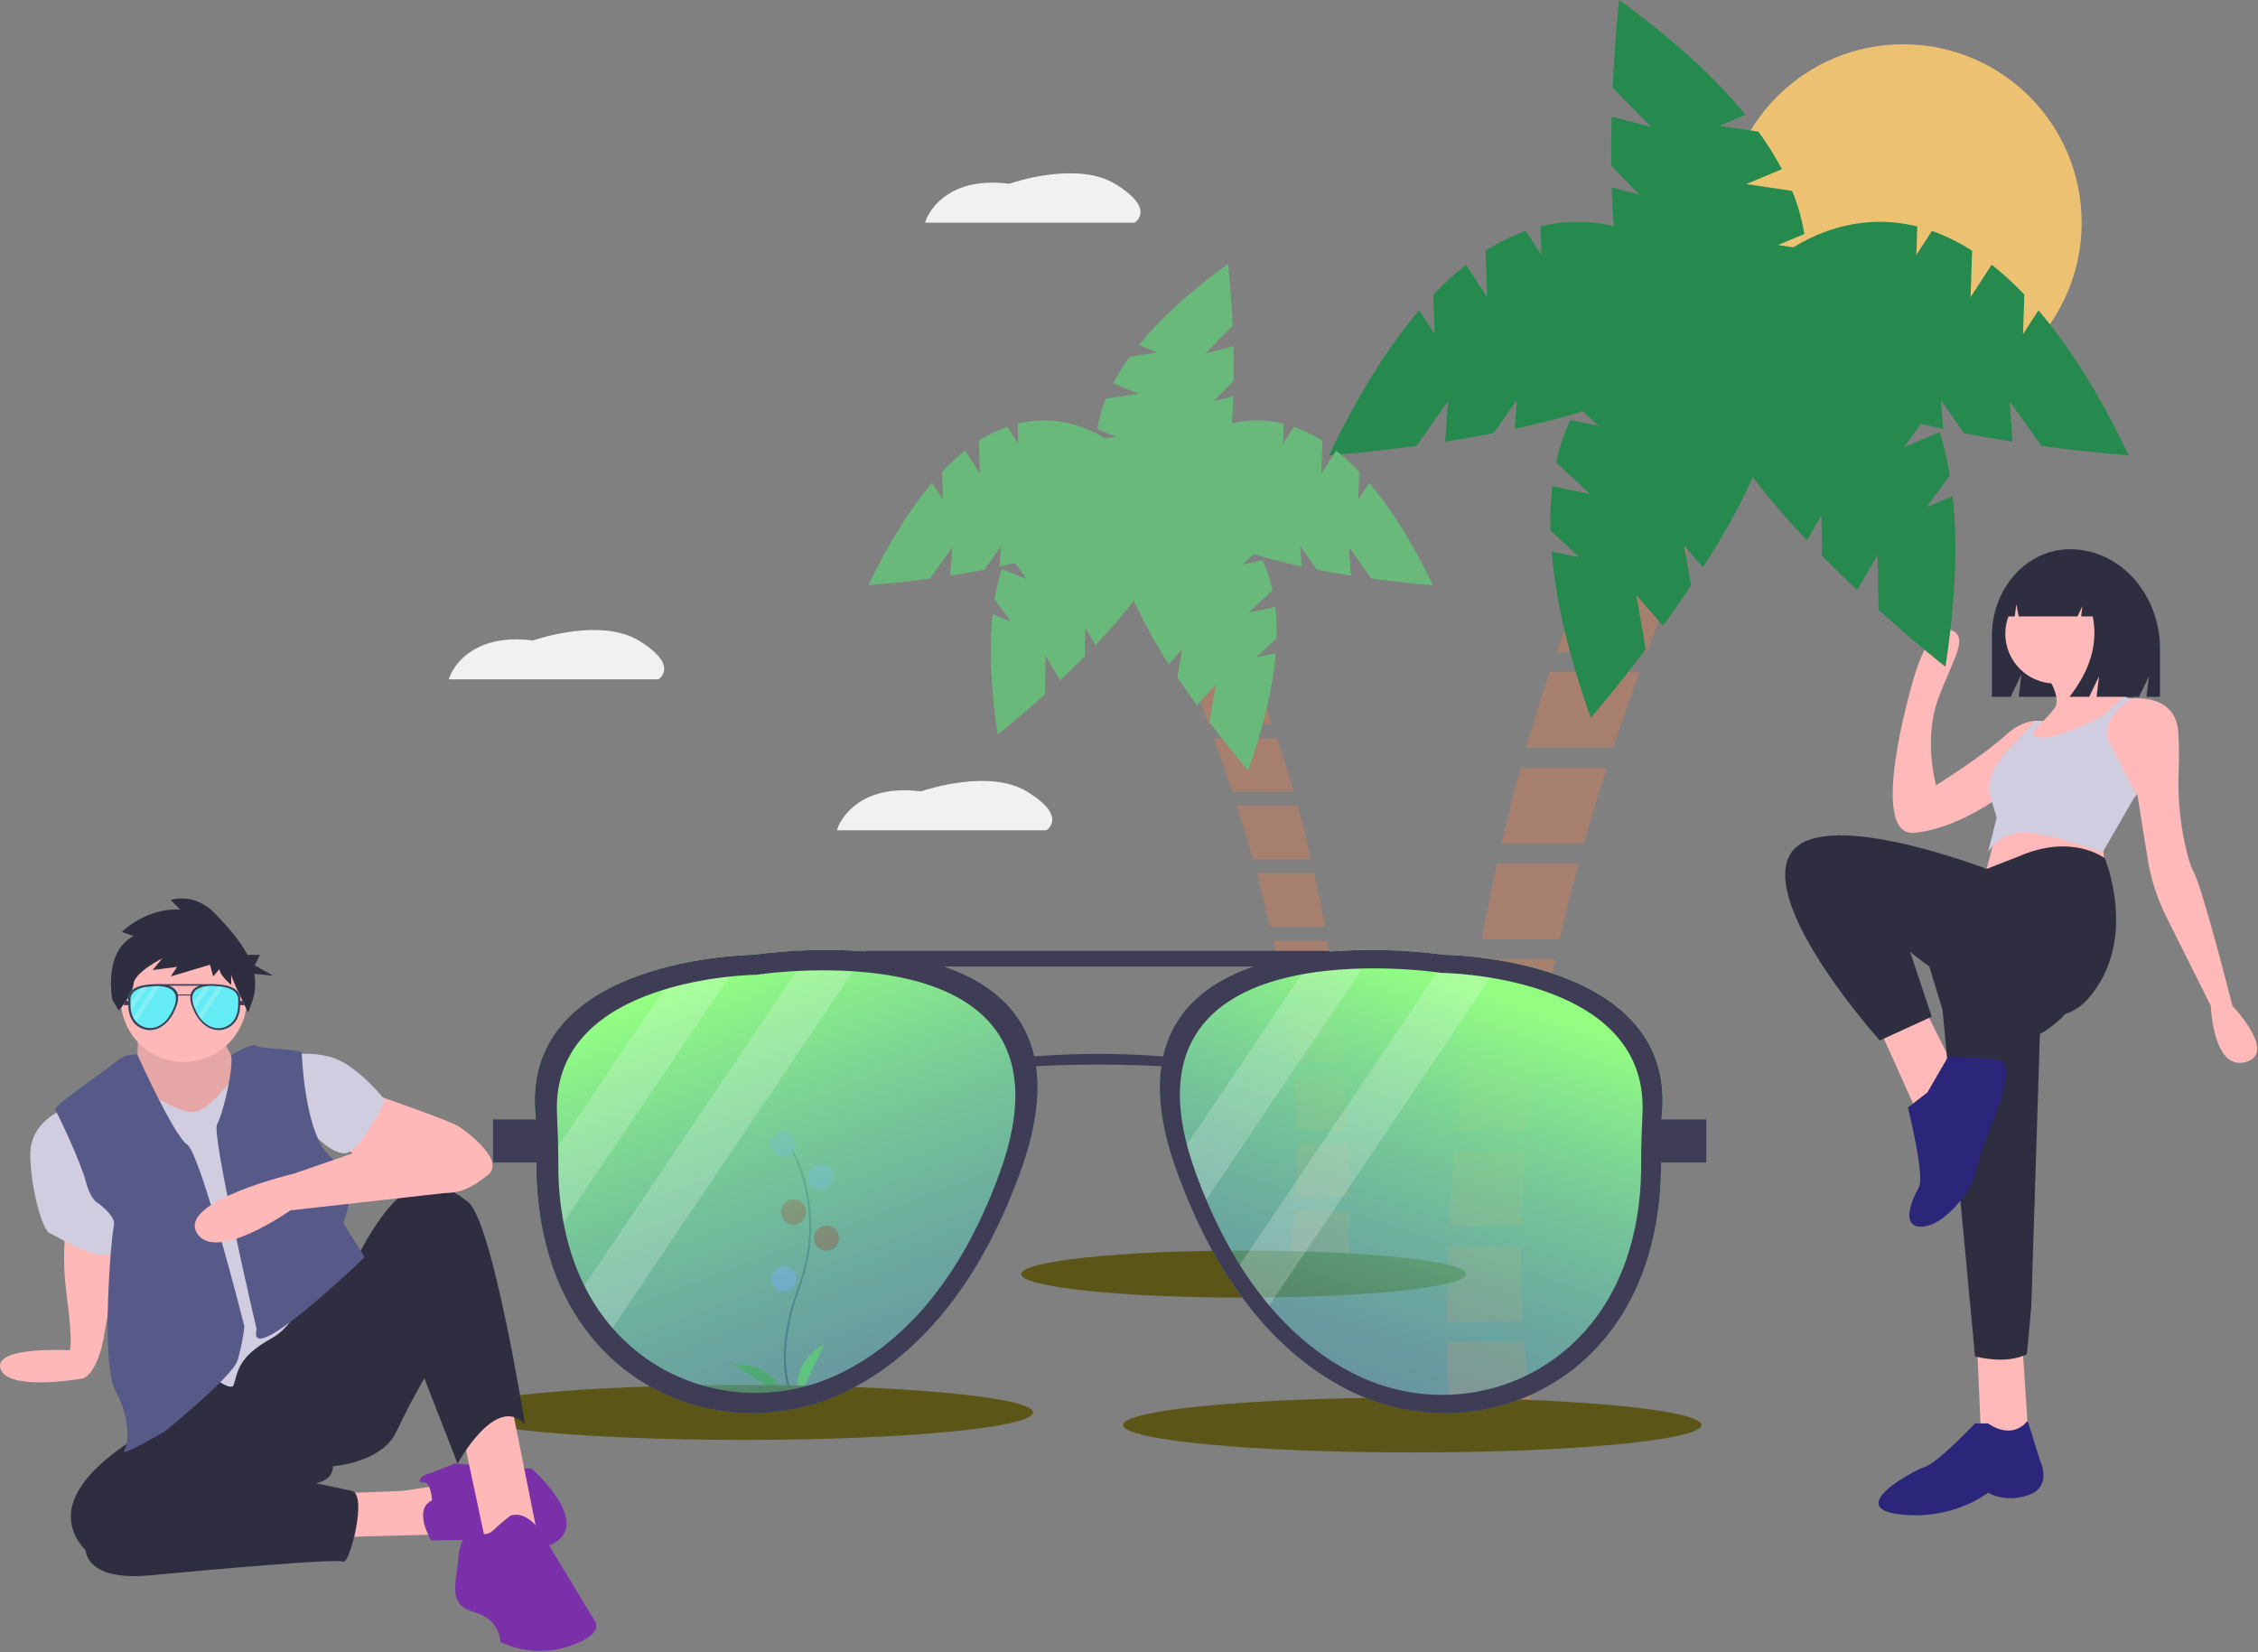 <svg width="1152" height="843" viewBox="0 0 1152 843" fill="none" xmlns="http://www.w3.org/2000/svg">
<rect x="0" y="0" width="1152" height="843" fill="#808080" stroke="none"/>
<g id="undraw_sunlight_tn7t 1" clip-path="url(#clip0)">
<g id="plant">
<path id="Vector" d="M403.925 712.834C403.812 712.649 401.142 708.19 400.216 698.931C399.367 690.437 399.913 676.119 407.338 656.147C421.405 618.311 404.096 587.783 403.92 587.479L404.774 586.984C408.106 593.362 410.514 600.182 411.923 607.238C415.41 623.67 414.14 640.755 408.264 656.491C394.221 694.263 404.661 712.143 404.768 712.32L403.925 712.834Z" fill="#3F3D56"/>
<path id="Vector_2" d="M399.425 590.258C402.968 590.258 405.84 587.385 405.84 583.842C405.84 580.299 402.968 577.427 399.425 577.427C395.882 577.427 393.009 580.299 393.009 583.842C393.009 587.385 395.882 590.258 399.425 590.258Z" fill="#766CEA"/>
<path id="Vector_3" d="M418.658 606.945C422.201 606.945 425.073 604.073 425.073 600.529C425.073 596.986 422.201 594.114 418.658 594.114C415.114 594.114 412.242 596.986 412.242 600.529C412.242 604.073 415.114 606.945 418.658 606.945Z" fill="#8880E4"/>
<path id="Vector_4" d="M404.84 624.736C408.383 624.736 411.255 621.864 411.255 618.321C411.255 614.778 408.383 611.906 404.84 611.906C401.297 611.906 398.425 614.778 398.425 618.321C398.425 621.864 401.297 624.736 404.84 624.736Z" fill="#B01919"/>
<path id="Vector_5" d="M421.618 638.06C425.162 638.06 428.034 635.188 428.034 631.645C428.034 628.102 425.162 625.23 421.618 625.23C418.075 625.23 415.203 628.102 415.203 631.645C415.203 635.188 418.075 638.06 421.618 638.06Z" fill="#B01919"/>
<path id="Vector_6" d="M399.905 658.787C403.448 658.787 406.32 655.914 406.32 652.371C406.32 648.828 403.448 645.956 399.905 645.956C396.362 645.956 393.49 648.828 393.49 652.371C393.49 655.914 396.362 658.787 399.905 658.787Z" fill="#8B83E6"/>
<path id="Vector_7" d="M407.801 713.07C407.801 713.07 401.386 697.278 420.631 685.435L407.801 713.07Z" fill="#6ECB43"/>
<path id="Vector_8" d="M399.911 712.783C399.911 712.783 396.991 695.99 374.394 696.134L399.911 712.783Z" fill="#4C9629"/>
</g>
<g id="girl">
<path id="Vector_9" d="M1056.12 280.199C1034.1 280.199 1016.24 300.011 1016.24 324.45V355.5H1025.79L1031.32 343.996L1029.94 355.5H1091.32L1096.35 345.042L1095.09 355.5H1102V331.12C1102 302.997 1081.46 280.199 1056.12 280.199Z" fill="#2F2E41"/>
<path id="Vector_10" d="M1018.66 423.756L1012.04 449.143L1073.85 446.935L1072.75 425.963C1072.75 425.963 1026.39 413.822 1018.66 423.756Z" fill="#FFB9B9"/>
<path id="Vector_11" d="M959.06 525.305L978.928 569.456L997.693 546.277L982.24 515.371L959.06 525.305Z" fill="#FFB9B9"/>
<path id="Vector_12" d="M1008.73 687.562L1010.94 738.337H1035.22L1031.91 687.562H1008.73Z" fill="#FFB9B9"/>
<path id="Vector_13" d="M980.032 478.945L991.07 515.371L1007.63 691.977C1007.63 691.977 1023.08 696.393 1034.12 690.874L1036.33 666.59L1040.74 527.512C1040.74 527.512 1061.71 516.474 1059.51 501.021C1057.3 485.568 1051.78 464.596 1051.78 464.596L980.032 478.945Z" fill="#2F2E41"/>
<path id="Vector_14" d="M1014.25 726.195H1007.63C1007.63 726.195 988.862 746.063 982.24 748.271C975.617 750.478 941.399 769.243 968.994 772.554C996.589 775.866 1014.25 761.516 1014.25 761.516C1014.25 761.516 1023.08 767.035 1035.22 762.62C1047.36 758.205 1040.74 744.959 1040.74 744.959C1040.74 744.959 1034.58 724.772 1034.35 724.932C1034.12 725.091 1027.5 735.025 1014.25 726.195Z" fill="#2B267A"/>
<path id="Vector_15" d="M1048.47 348.698C1062.49 348.698 1073.85 337.332 1073.85 323.311C1073.85 309.29 1062.49 297.923 1048.47 297.923C1034.45 297.923 1023.08 309.29 1023.08 323.311C1023.08 337.332 1034.45 348.698 1048.47 348.698Z" fill="#FFB9B9"/>
<path id="Vector_16" d="M1086 356.424L1074.32 366.16L1072.75 367.462L1071.65 380.708H1028.6C1028.6 380.708 1034.47 375.619 1039.92 370.354C1040.03 370.233 1040.16 370.1 1040.29 369.979C1041.03 369.261 1041.69 368.599 1042.29 368.003C1042.61 367.672 1042.92 367.363 1043.19 367.076C1043.64 366.601 1044.09 366.149 1044.53 365.696C1044.53 365.69 1044.54 365.682 1044.54 365.674C1045.67 364.492 1046.73 363.246 1047.72 361.943L1047.73 361.932C1047.99 361.581 1048.24 361.216 1048.47 360.84C1051.78 355.321 1044.05 344.283 1044.05 344.283L1068.34 332.141C1069.19 344.106 1079.31 352.097 1083.83 355.1C1085.16 355.972 1086 356.424 1086 356.424Z" fill="#FFB9B9"/>
<path id="Vector_17" d="M1145.6 541.862C1129.04 546.277 1127.94 513.163 1127.94 513.163L1105.34 467.968C1100.57 458.418 1097.28 448.192 1095.61 437.648L1090.41 404.991L1088.83 406.879V406.89L1086 408.303L1068.76 380.708L1063.92 372.981V364.151L1080.48 356.424H1087.1C1087.1 356.424 1087.24 356.402 1087.5 356.38C1090.54 356.06 1110.37 354.735 1111.38 374.085C1111.78 381.679 1111.75 387.971 1111.54 392.907C1110.91 406.565 1112.21 420.243 1115.39 433.539C1116.56 438.333 1117.84 442.497 1119.11 444.728C1123.53 452.454 1138.98 513.163 1138.98 513.163C1138.98 513.163 1162.16 537.446 1145.6 541.862Z" fill="#FFB9B9"/>
<path id="Vector_18" d="M1044.05 368.566L1039.87 376.193L1037.4 380.708L1025.29 402.784C1025.29 402.784 1021.85 405.587 1016.29 409.208C1007.04 415.223 991.876 423.48 976.721 424.859C952.437 427.067 975.617 348.698 975.617 348.698C975.617 348.698 983.344 317.792 994.381 321.103C1005.42 324.414 996.589 335.452 988.863 356.424C981.136 377.396 987.759 400.576 987.759 400.576C987.759 400.576 1010.94 386.227 1023.08 375.189C1029.4 369.438 1034.84 367.882 1038.58 367.716H1038.59C1039.83 367.648 1041.07 367.744 1042.29 368.003C1042.89 368.125 1043.49 368.313 1044.05 368.566Z" fill="#FFB9B9"/>
<path id="Vector_19" d="M1047.72 361.943C1047.67 362.065 1047.15 363.047 1043.19 367.076C1044.81 365.464 1046.32 363.749 1047.72 361.943Z" fill="#D0CDE1"/>
<path id="Vector_20" d="M1089.86 405.543L1088.83 406.89L1072.75 434.794C1072.75 434.794 1051.78 427.067 1036.33 424.859C1032.08 424.127 1027.71 424.678 1023.78 426.441C1019.85 428.205 1016.54 431.102 1014.26 434.76L1018.66 417.133L1016.29 409.208C1016.02 408.281 1015.7 407.254 1015.35 406.095C1012.04 395.057 1024.18 382.915 1024.18 382.915L1038.58 367.716H1038.59C1039.83 367.648 1041.07 367.745 1042.29 368.003C1041.69 368.599 1041.03 369.261 1040.29 369.979C1040.16 370.1 1040.03 370.233 1039.92 370.354C1035.7 374.67 1037.89 375.873 1039.87 376.193C1040.52 376.293 1041.18 376.327 1041.84 376.293C1046.45 376.955 1056.52 372.915 1063.92 369.537C1068.95 367.241 1072.75 365.255 1072.75 365.255L1082.39 356.424L1083.83 355.1C1085.16 355.972 1086 356.424 1086 356.424H1087.1C1087.1 356.424 1087.24 356.402 1087.5 356.38L1082.47 360.11C1079.97 361.966 1077.97 364.42 1076.66 367.246C1075.35 370.073 1074.76 373.183 1074.96 376.293L1089.86 405.543Z" fill="#D0CDE1"/>
<path id="Vector_21" d="M1029.7 437.001L1013.57 443.303C1013.57 443.303 925.946 409.406 912.701 437.001C899.455 464.596 959.06 530.824 959.06 530.824L985.551 518.682L974.513 485.568C974.513 485.568 1038.53 539.654 1065.02 509.852C1091.52 480.049 1073.85 437.909 1073.85 437.909C1073.85 437.909 1057.3 424.859 1029.7 437.001Z" fill="#2F2E41"/>
<path id="Vector_22" d="M983.344 557.315L973.409 565.041C973.409 565.041 982.24 600.363 978.928 605.882C975.617 611.4 968.994 626.854 981.136 625.75C993.278 624.646 1006.52 605.882 1007.63 599.259C1008.73 592.636 1016.46 572.768 1016.46 572.768C1016.46 572.768 1029.7 541.862 1019.77 540.758C1009.83 539.654 994.012 538.915 994.012 538.915L983.344 557.315Z" fill="#2B267A"/>
<path id="Vector_23" d="M1067.45 292.389C1065.53 289.812 1063.05 287.712 1060.19 286.252C1057.32 284.792 1054.16 284.011 1050.95 283.969H1050.17C1035.08 283.969 1022.84 297.627 1022.84 314.475V314.475H1027.9L1028.71 308.258L1029.91 314.475H1059.91L1062.42 309.215L1061.79 314.475H1067.69C1070.45 328.15 1066.49 341.825 1055.82 355.5H1065.88L1070.9 344.981L1069.65 355.5H1088.81L1092.58 331.306C1092.58 313.186 1082.05 297.821 1067.45 292.389Z" fill="#2F2E41"/>
</g>
<path id="sun" d="M971.034 204.591C1021.29 204.591 1062.03 163.849 1062.03 113.591C1062.03 63.333 1021.29 22.591 971.034 22.591C920.776 22.591 880.034 63.333 880.034 113.591C880.034 163.849 920.776 204.591 971.034 204.591Z" fill="#ECC272"/>
<g id="trees">
<path id="Vector_24" d="M747.077 538.153C745.396 551.544 744.018 564.434 742.889 576.724H779.448C780.779 563.804 782.448 550.946 784.454 538.153H747.077Z" fill="#A77F6E"/>
<path id="Vector_25" d="M776.979 674.332C776.194 661.539 775.877 648.682 776.028 635.761H738.966C738.364 650.54 738.128 663.512 738.085 674.332H776.979Z" fill="#A77F6E"/>
<path id="Vector_26" d="M840.196 332.704C870.673 251.509 900.532 196.918 900.532 196.918L869.439 178.42C837.063 227.24 812.594 280.012 794.117 332.704H840.196Z" fill="#A77F6E"/>
<path id="Vector_27" d="M741.994 586.957C740.852 600.708 740.022 613.621 739.429 625.528H776.221C776.576 612.671 777.326 599.814 778.473 586.957H741.994Z" fill="#A77F6E"/>
<path id="Vector_28" d="M754.283 489.349C752.036 502.545 750.09 515.43 748.408 527.92H786.113C788.303 514.93 790.773 502.073 793.525 489.349H754.283Z" fill="#A77F6E"/>
<path id="Vector_29" d="M790.605 342.937C786.269 355.834 782.275 368.691 778.624 381.508H823.014C827.403 368.154 831.897 355.267 836.406 342.937H790.605Z" fill="#A77F6E"/>
<path id="Vector_30" d="M763.763 440.545C760.899 453.617 758.337 466.474 756.076 479.116H795.786C798.751 466.042 801.94 453.185 805.354 440.545H763.763Z" fill="#A77F6E"/>
<path id="Vector_31" d="M738.1 684.565C738.221 701.187 738.77 710.542 738.77 710.542L738.377 718.02H781.671C779.938 706.964 778.617 695.812 777.707 684.565H738.1Z" fill="#A77F6E"/>
<path id="Vector_32" d="M775.76 391.741C772.209 404.718 768.976 417.575 766.061 430.312H808.161C811.848 417.126 815.695 404.269 819.703 391.741H775.76Z" fill="#A77F6E"/>
<path id="Vector_33" d="M1086.03 232.286C1070.62 200.074 1055.12 176.048 1040.01 158.343L1032.12 170.466L1032.79 150.329C1027.61 144.845 1022.05 139.739 1016.14 135.05L1005.35 151.617L1006.14 127.927C999.727 123.778 992.854 120.385 985.66 117.814L977.685 130.067L978.168 115.557C950.654 108.652 928.045 118.111 914.947 126.186L907.081 125.013L920.572 119.379C919.341 111.839 917.244 104.466 914.32 97.408L890.877 93.91L909.117 86.293C905.571 79.634 901.553 73.237 897.094 67.151L877.166 64.178L890.514 58.605C875.826 40.548 854.99 20.968 826.087 -3.05176e-05C826.087 -3.05176e-05 823.949 18.677 822.758 44.717L842.333 64.742L822.222 59.541C822.011 67.538 821.921 75.958 822.02 84.549L836.457 99.317L822.256 95.644C822.463 102.213 822.797 108.815 823.284 115.344C810.991 112.373 798.158 112.446 785.899 115.557L786.383 130.067L778.408 117.814C771.213 120.385 764.34 123.778 757.925 127.927L758.714 151.617L747.931 135.05C742.021 139.739 736.454 144.845 731.273 150.329L731.944 170.466L724.053 158.343C708.944 176.048 693.443 200.074 678.034 232.286C678.034 232.286 696.79 231.02 722.617 227.493L738.782 204.627L737.295 225.346C745.199 224.11 753.497 222.68 761.929 221.032L773.85 204.169L772.8 218.799C784.56 216.257 796.355 213.279 807.497 209.81L815.498 217.252L801.186 214.268C797.936 221.182 795.496 228.448 793.914 235.923L811.269 252.067L791.919 248.032C791.076 255.529 790.772 263.077 791.007 270.617L805.759 284.341L791.599 281.388C793.5 304.586 799.607 332.518 811.583 366.158C811.583 366.158 823.91 351.965 839.621 331.164L834.804 303.579L848.447 319.243C853.144 312.766 857.981 305.874 862.758 298.733L859.206 278.389L868.84 289.45C878.514 274.346 887.562 258.502 894.226 243.412C902.841 254.651 912.068 265.407 921.868 275.63L929.248 262.954L929.587 283.603C935.623 289.717 941.67 295.576 947.502 301.053L957.954 283.102L958.414 311.101C977.758 328.574 992.536 340.194 992.536 340.194C997.968 304.901 998.71 276.319 996.211 253.177L982.86 258.742L994.766 242.488C993.578 235.038 991.859 227.682 989.621 220.477L971.375 228.082L980.051 216.237C983.779 217.136 987.518 217.99 991.268 218.799L990.218 204.169L1002.14 221.032C1010.57 222.68 1018.87 224.11 1026.77 225.346L1025.29 204.627L1041.45 227.493C1067.28 231.02 1086.03 232.286 1086.03 232.286Z" fill="#26894D"/>
<path id="Vector_34" d="M682.298 514.464C683.484 523.916 684.457 533.015 685.254 541.691H659.447C658.508 532.57 657.33 523.495 655.914 514.464H682.298Z" fill="#A77F6E"/>
<path id="Vector_35" d="M661.19 610.59C661.744 601.56 661.968 592.484 661.862 583.364H688.023C688.448 593.796 688.614 602.953 688.645 610.59H661.19Z" fill="#A77F6E"/>
<path id="Vector_36" d="M616.566 369.441C595.053 312.127 573.976 273.592 573.976 273.592L595.924 260.534C618.778 294.996 636.05 332.247 649.092 369.441H616.566Z" fill="#A77F6E"/>
<path id="Vector_37" d="M685.885 548.914C686.692 558.621 687.278 567.736 687.696 576.141H661.725C661.475 567.065 660.945 557.99 660.136 548.914H685.885Z" fill="#A77F6E"/>
<path id="Vector_38" d="M677.211 480.014C678.797 489.329 680.171 498.424 681.358 507.241H654.742C653.197 498.071 651.453 488.996 649.511 480.014H677.211Z" fill="#A77F6E"/>
<path id="Vector_39" d="M651.572 376.664C654.633 385.768 657.452 394.844 660.029 403.891H628.694C625.597 394.464 622.424 385.368 619.241 376.664H651.572Z" fill="#A77F6E"/>
<path id="Vector_40" d="M670.519 445.564C672.54 454.791 674.349 463.867 675.945 472.791H647.915C645.822 463.562 643.57 454.486 641.161 445.564H670.519Z" fill="#A77F6E"/>
<path id="Vector_41" d="M688.634 617.814C688.549 629.547 688.161 636.15 688.161 636.15L688.439 641.429H657.878C659.101 633.625 660.034 625.753 660.676 617.814H688.634Z" fill="#A77F6E"/>
<path id="Vector_42" d="M662.05 411.114C664.557 420.274 666.839 429.35 668.897 438.341H639.179C636.577 429.033 633.861 419.958 631.032 411.114H662.05Z" fill="#A77F6E"/>
<path id="Vector_43" d="M443.034 298.558C453.911 275.82 464.852 258.86 475.518 246.363L481.088 254.92L480.614 240.705C484.272 236.835 488.201 233.23 492.373 229.92L499.985 241.615L499.427 224.892C503.956 221.964 508.807 219.568 513.886 217.754L519.515 226.403L519.174 216.161C538.596 211.287 554.555 217.963 563.8 223.664L569.353 222.835L559.83 218.859C560.699 213.536 562.18 208.332 564.243 203.349L580.792 200.88L567.916 195.504C570.419 190.803 573.255 186.288 576.403 181.992L590.47 179.893L581.048 175.959C591.416 163.213 606.123 149.392 626.525 134.591C626.525 134.591 628.035 147.774 628.875 166.156L615.058 180.291L629.254 176.619C629.402 182.265 629.466 188.208 629.396 194.272L619.206 204.697L629.23 202.104C629.084 206.741 628.848 211.402 628.504 216.01C637.182 213.913 646.24 213.965 654.893 216.161L654.552 226.403L660.181 217.754C665.26 219.568 670.112 221.964 674.64 224.892L674.083 241.615L681.694 229.92C685.866 233.23 689.796 236.835 693.453 240.705L692.98 254.92L698.549 246.363C709.215 258.86 720.156 275.82 731.034 298.558C731.034 298.558 717.794 297.664 699.563 295.174L688.152 279.033L689.202 293.659C683.623 292.786 677.765 291.777 671.814 290.614L663.399 278.71L664.14 289.037C655.839 287.243 647.512 285.141 639.648 282.692L634 287.945L644.102 285.839C646.397 290.719 648.119 295.849 649.236 301.125L636.985 312.521L650.645 309.672C651.239 314.964 651.454 320.292 651.288 325.615L640.875 335.302L650.87 333.218C649.529 349.593 645.217 369.31 636.764 393.056C636.764 393.056 628.062 383.037 616.972 368.354L620.372 348.882L610.742 359.939C607.426 355.367 604.012 350.502 600.64 345.462L603.147 331.101L596.347 338.909C589.569 328.54 583.579 317.677 578.427 306.411C572.347 314.345 565.833 321.937 558.916 329.153L553.706 320.206L553.466 334.781C549.206 339.097 544.937 343.233 540.821 347.099L533.443 334.427L533.118 354.192C519.463 366.526 509.032 374.728 509.032 374.728C505.198 349.815 504.674 329.64 506.438 313.305L515.862 317.233L507.458 305.759C508.296 300.5 509.51 295.308 511.09 290.222L523.969 295.59L517.845 287.229C515.213 287.864 512.574 288.466 509.927 289.037L510.669 278.71L502.254 290.614C496.302 291.777 490.444 292.786 484.865 293.659L485.915 279.033L474.504 295.174C456.273 297.664 443.034 298.558 443.034 298.558Z" fill="#69B97A"/>
</g>
<g id="ground">
<path id="Vector_44" d="M634.5 662C697.184 662 748 656.627 748 650C748 643.373 697.184 638 634.5 638C571.816 638 521 643.373 521 650C521 656.627 571.816 662 634.5 662Z" fill="#5B5517"/>
<path id="Vector_45" d="M720.5 741C801.962 741 868 734.732 868 727C868 719.268 801.962 713 720.5 713C639.038 713 573 719.268 573 727C573 734.732 639.038 741 720.5 741Z" fill="#5B5517"/>
<path id="Vector_46" d="M379.534 734.591C460.996 734.591 527.034 728.323 527.034 720.591C527.034 712.859 460.996 706.591 379.534 706.591C298.072 706.591 232.034 712.859 232.034 720.591C232.034 728.323 298.072 734.591 379.534 734.591Z" fill="#5B5517"/>
</g>
<g id="specs">
<path id="Vector_47" d="M846.534 578.091C846.534 578.091 857.184 652.041 806.054 695.761C772.964 724.051 725.784 728.681 687.064 708.771C672.684 701.381 657.344 690.151 642.694 673.201C637.162 666.78 632.065 659.998 627.434 652.901C620.71 642.577 614.783 631.755 609.704 620.531C606.504 613.541 603.447 606.061 600.534 598.091C599.974 596.561 599.454 595.061 598.954 593.571C572.404 514.661 624.044 491.641 671.444 486.121C681.39 485.002 691.395 484.498 701.404 484.611C713.155 484.668 724.891 485.497 736.534 487.091C736.534 487.091 737.504 487.101 739.254 487.171C748.285 487.589 757.28 488.588 766.184 490.161C802.804 496.591 858.854 516.511 846.534 578.091Z" fill="url(#paint0_linear)"/>
<path id="Vector_48" d="M520.534 598.091C497.194 662.161 463.584 693.561 434.004 708.771C395.284 728.681 348.104 724.051 315.014 695.761C311.844 693.053 308.838 690.158 306.014 687.091C300.217 680.817 295.179 673.882 291.004 666.431C285.721 656.951 281.658 646.84 278.914 636.341C275.897 624.824 274.164 613.009 273.744 601.111C273.379 593.429 273.643 585.73 274.534 578.091C263.004 520.441 311.384 499.311 347.654 491.571C358.142 489.35 368.782 487.916 379.484 487.281C382.694 487.101 384.534 487.091 384.534 487.091C403.612 484.515 422.907 483.942 442.104 485.381C492.194 489.421 552.184 511.221 520.534 598.091Z" fill="url(#paint1_linear)"/>
<path id="Vector_49" opacity="0.2" d="M379.484 487.281L278.914 636.341C275.897 624.824 274.164 613.009 273.744 601.111L347.654 491.571C358.142 489.35 368.782 487.916 379.484 487.281Z" fill="white"/>
<path id="Vector_50" opacity="0.2" d="M442.104 485.381L306.014 687.091C300.217 680.817 295.179 673.882 291.004 666.431L413.604 484.721C423.109 484.424 432.623 484.645 442.104 485.381Z" fill="white"/>
<path id="Vector_51" opacity="0.2" d="M701.404 484.611L609.704 620.531C606.504 613.541 603.447 606.061 600.534 598.091C599.974 596.561 599.454 595.061 598.954 593.571L671.444 486.121C681.39 485.002 691.396 484.498 701.404 484.611Z" fill="white"/>
<path id="Vector_52" opacity="0.2" d="M766.184 490.161L642.694 673.201C637.163 666.78 632.065 659.998 627.434 652.901L739.254 487.171C748.285 487.589 757.28 488.588 766.184 490.161Z" fill="white"/>
<path id="Vector_53" d="M870.534 571.091H847.646C857.776 488.051 736.534 487.091 736.534 487.091C717.313 484.501 697.872 483.941 678.534 485.419V485.091H441.534V485.339C422.524 483.959 403.423 484.546 384.534 487.091C384.534 487.091 263.292 488.051 273.421 571.091H251.534V593.091H273.621C273.399 616.992 278.143 664.234 315.014 695.761C348.104 724.051 395.284 728.681 434.004 708.771C463.584 693.561 497.194 662.161 520.534 598.091C528.53 576.141 530.673 558.347 528.607 543.943C549.878 542.872 571.19 542.872 592.461 543.943C590.394 558.347 592.538 576.141 600.534 598.091C623.874 662.161 657.484 693.561 687.064 708.771C725.784 728.681 772.964 724.051 806.054 695.761C842.924 664.234 847.668 616.992 847.447 593.091H870.534V571.091ZM509.994 598.501C487.784 659.471 455.384 687.991 427.594 701.151C393.784 717.161 353.494 712.711 324.474 689.121C289.394 660.601 284.724 616.771 284.854 594.431C284.914 585.551 284.514 576.691 284.164 567.821C281.394 498.111 385.994 497.291 385.994 497.291C385.994 497.291 556.504 470.851 509.994 598.501ZM593.383 538.935C571.516 537.238 549.551 537.238 527.684 538.935C522.198 514.449 503.707 500.648 481.747 493.091H639.32C617.36 500.648 598.869 514.449 593.383 538.935H593.383ZM837.984 567.501C837.624 576.451 837.224 585.401 837.284 594.351C837.424 616.901 832.704 661.141 797.304 689.911C768.024 713.721 727.384 718.221 693.274 702.081C665.214 688.811 632.494 660.031 610.064 598.461C563.134 469.631 735.214 496.321 735.214 496.321C735.214 496.321 840.774 497.141 837.984 567.501Z" fill="#3F3D56"/>
</g>
<g id="cloud">
<path id="Vector_54" d="M338.854 341.231C338.841 342.264 338.577 343.278 338.084 344.186C337.59 345.094 336.883 345.868 336.024 346.441L335.784 346.591H228.984L229.414 345.281C229.484 345.051 237.304 322.361 271.914 326.741C275.174 325.621 307.034 315.221 326.104 326.911C334.564 332.091 338.854 336.911 338.854 341.231Z" fill="#F1F1F1"/>
<path id="Vector_55" d="M536.854 418.231C536.841 419.264 536.577 420.278 536.083 421.186C535.59 422.094 534.883 422.868 534.024 423.441L533.784 423.591H426.984L427.414 422.281C427.484 422.051 435.304 399.361 469.914 403.741C473.174 402.621 505.034 392.221 524.104 403.911C532.564 409.091 536.854 413.911 536.854 418.231Z" fill="#F1F1F1"/>
<path id="Vector_56" d="M581.854 108.231C581.841 109.264 581.577 110.278 581.083 111.186C580.59 112.094 579.883 112.868 579.024 113.441L578.784 113.591H471.984L472.414 112.281C472.484 112.051 480.304 89.361 514.914 93.741C518.174 92.621 550.034 82.221 569.104 93.911C577.564 99.091 581.854 103.911 581.854 108.231Z" fill="#F1F1F1"/>
</g>
<g id="men">
<path id="Vector_57" d="M28.959 574.004L38.096 602.286C38.096 602.286 29.829 628.827 33.745 658.414C37.661 688.001 35.486 688.871 35.486 688.871C35.486 688.871 -3.64 686.619 0.275 698.367C4.191 710.114 42.447 703.23 42.447 703.23C42.447 703.23 49.795 701.251 53.276 680.367C56.756 659.482 65.508 619.255 65.508 619.255L57.279 581.28L28.959 574.004Z" fill="#FFB8B8"/>
<path id="Vector_58" d="M32.005 566.136C32.005 566.136 15.471 572.227 15.471 588.761C15.471 605.295 21.563 627.92 25.479 629.226C29.394 630.531 55.501 648.37 60.287 635.752C65.073 623.134 32.005 566.136 32.005 566.136Z" fill="#D0CDE1"/>
<path id="Vector_59" d="M170.367 761.932L205.175 760.626L231.717 756.71L223.885 782.816L159.49 784.557L170.367 761.932Z" fill="#FFB8B8"/>
<path id="Vector_60" d="M220.404 765.412C220.404 765.412 219.969 755.84 216.053 756.275C212.137 756.71 214.748 752.794 218.228 751.924C221.709 751.054 231.717 746.703 231.717 746.703L271.311 749.314C271.311 749.314 296.982 771.939 286.539 784.122C276.097 796.305 249.121 785.427 249.121 785.427L219.969 785.862C219.969 785.862 210.397 770.199 220.404 765.412Z" fill="#7A30A8"/>
<path id="Vector_61" d="M236.068 731.91L248.685 791.083L274.792 785.862L259.998 711.895L244.334 703.628L236.068 731.91Z" fill="#FFB8B8"/>
<path id="Vector_62" d="M85.958 724.513C85.958 724.513 12.861 757.581 43.753 791.083C43.753 791.083 43.753 806.747 76.385 803.701C109.018 800.656 172.108 794.999 175.153 796.74C178.199 798.48 187.771 762.367 179.504 760.626C171.237 758.886 161.23 756.71 161.23 756.71C161.23 756.71 169.932 755.405 169.932 748.008C169.932 748.008 194.733 746.268 202.13 730.604C209.526 714.941 216.488 703.193 216.488 703.193L233.457 746.703C233.457 746.703 253.037 710.59 267.83 726.688C267.83 726.688 251.296 622.699 238.678 613.127C226.06 603.555 217.358 600.509 205.61 609.211C193.863 617.913 182.985 640.103 182.985 640.103L85.958 724.513Z" fill="#2F2E41"/>
<path id="Vector_63" d="M260.433 773.244C257.391 775.539 254.486 778.008 251.731 780.641C248.25 784.122 243.464 782.381 243.029 780.641C242.594 778.901 234.762 781.946 233.892 794.564C233.022 807.182 227.801 818.495 241.724 822.411C255.647 826.327 255.212 837.639 255.212 837.639C266.229 842.924 278.872 843.705 290.455 839.815C310.035 833.288 303.073 826.327 303.073 826.327L276.967 783.252C276.967 783.252 270.005 770.198 260.433 773.244Z" fill="#7A30A8"/>
<path id="Vector_64" d="M188.206 557.434C188.206 557.434 229.976 571.792 234.327 574.838C238.678 577.884 258.258 592.242 248.685 599.639C239.113 607.036 231.281 611.822 212.572 606.165C193.863 600.509 172.978 583.105 172.978 583.105L188.206 557.434Z" fill="#FFB8B8"/>
<path id="Vector_65" d="M146.437 538.289C146.437 538.289 162.971 535.244 174.718 541.77C186.466 548.297 196.473 561.35 196.473 561.35C196.473 561.35 185.596 584.41 177.764 587.891C169.932 591.372 155.574 573.968 155.574 573.968L146.437 538.289Z" fill="#D0CDE1"/>
<path id="Vector_66" d="M70.294 525.672C70.294 525.672 70.729 542.641 68.989 544.381C67.248 546.121 89.874 597.463 114.674 574.838C139.475 552.213 120.331 543.076 120.331 543.076C120.331 543.076 111.193 526.107 111.629 524.366C112.064 522.626 71.164 524.366 71.164 524.366L70.294 525.672Z" fill="#FFB8B8"/>
<path id="Vector_67" opacity="0.1" d="M70.294 525.672C70.294 525.672 70.729 542.641 68.989 544.381C67.248 546.121 89.874 597.463 114.674 574.838C139.475 552.213 120.331 543.076 120.331 543.076C120.331 543.076 111.193 526.107 111.629 524.366C112.064 522.626 71.164 524.366 71.164 524.366L70.294 525.672Z" fill="black"/>
<path id="Vector_68" d="M77.255 558.304C77.255 558.304 93.789 569.617 100.751 567.006C107.713 564.396 116.415 553.083 117.285 552.213C118.155 551.342 162.535 640.538 162.535 640.538C162.535 640.538 156.009 673.171 138.605 682.743C121.201 692.315 121.418 699.93 119.243 706.456C117.067 712.983 89.003 685.789 89.003 685.789L71.164 610.081V563.96L77.255 558.304Z" fill="#D0CDE1"/>
<path id="Vector_69" d="M70.076 538.072C70.076 538.072 64.638 536.984 58.981 541.77C53.325 546.556 26.784 564.396 28.089 566.136C29.394 567.876 41.142 592.677 43.753 602.685C46.363 612.692 50.279 613.997 50.279 613.997C50.279 613.997 59.416 620.524 58.111 625.31C56.806 630.096 51.15 695.361 58.981 709.719C66.813 724.078 65.508 736.696 63.332 740.177C61.157 743.657 84.217 730.169 84.217 730.169C84.217 730.169 118.59 702.323 121.201 694.056C122.889 688.373 124.054 682.547 124.682 676.652C124.682 676.652 102.491 588.761 95.53 583.975C88.568 579.189 70.076 538.072 70.076 538.072Z" fill="#575A89"/>
<path id="Vector_70" d="M117.876 538.416C117.876 538.416 128.598 531.763 130.773 533.503C132.949 535.244 153.398 535.244 153.833 536.984C154.269 538.725 155.139 580.494 169.932 591.372C184.726 602.249 175.153 624.004 175.153 624.004L186.031 641.408C186.031 641.408 126.858 698.402 130.773 678.827C130.991 677.739 130.773 677.522 130.773 677.522C130.773 677.522 107.713 578.754 110.758 573.533C113.804 568.311 119.338 544.634 117.876 538.416Z" fill="#575A89"/>
<path id="Vector_71" d="M209.091 578.319L149.917 598.769C149.917 598.769 91.179 612.692 100.316 628.791C109.453 644.889 148.177 617.478 148.177 617.478L226.977 608.649C226.977 608.649 258.258 582.235 209.091 578.319Z" fill="#FFB8B8"/>
<path id="Vector_72" d="M93.789 541.77C111.572 541.77 125.987 527.355 125.987 509.573C125.987 491.791 111.572 477.375 93.789 477.375C76.007 477.375 61.592 491.791 61.592 509.573C61.592 527.355 76.007 541.77 93.789 541.77Z" fill="#FFB8B8"/>
<path id="Vector_73" d="M68.148 477.574L62.193 475.408C62.193 475.408 74.646 462.955 91.972 464.038L87.099 459.165C87.099 459.165 99.01 454.834 109.839 466.204C115.532 472.181 122.118 479.207 126.224 487.121H132.602L129.94 492.445L139.257 497.769L129.694 496.813C130.6 501.41 130.288 506.163 128.79 510.602L126.624 516.558C126.624 516.558 117.961 499.232 117.961 497.066V502.48C117.961 502.48 112.005 497.607 112.005 494.359L108.756 498.149L107.132 492.193L87.099 498.149L90.347 493.276L77.894 494.9L82.767 488.944C82.767 488.944 68.69 495.983 68.148 501.939C67.607 507.895 60.568 515.475 60.568 515.475L57.32 510.06C57.32 510.06 52.447 485.696 68.148 477.574Z" fill="#2F2E41"/>
<path id="Vector_74" d="M122.397 511.32C122.397 511.32 123.455 518.666 118.376 523.01C116.755 524.373 114.766 525.223 112.662 525.453C110.557 525.683 108.431 525.283 106.554 524.302C104.871 523.42 103.374 522.22 102.146 520.769C101.597 520.131 101.09 519.457 100.63 518.752C99.962 517.726 99.374 516.651 98.869 515.536C98.551 514.841 98.247 514.098 97.958 513.307C97.902 513.155 97.851 513.006 97.801 512.858C95.163 505.018 100.294 502.731 105.003 502.183C105.991 502.072 106.985 502.021 107.979 502.033C109.147 502.038 110.312 502.121 111.469 502.279C111.469 502.279 111.566 502.28 111.739 502.287C112.637 502.329 113.53 502.428 114.415 502.584C118.053 503.223 123.621 505.202 122.397 511.32Z" fill="#65EBF3"/>
<path id="Vector_75" d="M90.01 513.307C87.691 519.672 84.352 522.791 81.414 524.302C79.537 525.283 77.411 525.683 75.306 525.453C73.202 525.223 71.213 524.373 69.592 523.01C69.277 522.741 68.979 522.453 68.698 522.148C68.122 521.525 67.622 520.836 67.207 520.096C66.682 519.154 66.278 518.15 66.006 517.107C65.706 515.962 65.534 514.789 65.492 513.607C65.456 512.843 65.482 512.078 65.571 511.32C64.425 505.592 69.232 503.493 72.835 502.724C73.877 502.503 74.934 502.361 75.997 502.298C76.316 502.28 76.499 502.279 76.499 502.279C78.394 502.023 80.311 501.966 82.218 502.109C87.195 502.51 93.154 504.676 90.01 513.307Z" fill="#65EBF3"/>
<path id="Vector_76" opacity="0.2" d="M75.997 502.298L66.006 517.107C65.706 515.962 65.534 514.789 65.492 513.607L72.835 502.724C73.877 502.503 74.934 502.361 75.997 502.298Z" fill="white"/>
<path id="Vector_77" opacity="0.2" d="M82.218 502.109L68.698 522.148C68.122 521.525 67.622 520.836 67.207 520.096L79.387 502.044C80.331 502.014 81.276 502.036 82.218 502.109Z" fill="white"/>
<path id="Vector_78" opacity="0.2" d="M107.979 502.033L98.869 515.536C98.551 514.841 98.247 514.098 97.958 513.307C97.902 513.155 97.851 513.006 97.801 512.858L105.003 502.183C105.991 502.071 106.985 502.021 107.979 502.033Z" fill="white"/>
<path id="Vector_79" opacity="0.2" d="M114.415 502.584L102.146 520.769C101.597 520.131 101.09 519.457 100.63 518.752L111.739 502.287C112.637 502.329 113.53 502.428 114.415 502.584Z" fill="white"/>
<path id="Vector_80" d="M124.782 510.624H122.508C123.514 502.374 111.469 502.279 111.469 502.279C109.56 502.022 107.628 501.966 105.707 502.113V502.08H82.162V502.105C80.273 501.968 78.376 502.026 76.499 502.279C76.499 502.279 64.454 502.374 65.46 510.624H63.286V512.81H65.48C65.458 515.184 65.929 519.878 69.592 523.01C71.213 524.373 73.202 525.223 75.306 525.453C77.411 525.683 79.537 525.283 81.414 524.302C84.352 522.791 87.691 519.672 90.01 513.307C90.714 511.606 90.99 509.759 90.812 507.927C92.925 507.821 95.043 507.821 97.156 507.927C96.978 509.759 97.254 511.606 97.958 513.307C100.277 519.672 103.616 522.791 106.555 524.302C108.431 525.283 110.557 525.683 112.662 525.453C114.766 525.223 116.755 524.373 118.376 523.01C122.039 519.878 122.51 515.184 122.488 512.81H124.782V510.624ZM88.963 513.347C86.757 519.404 83.538 522.238 80.777 523.545C79.13 524.331 77.295 524.635 75.482 524.424C73.67 524.212 71.954 523.494 70.532 522.35C67.047 519.517 66.583 515.162 66.596 512.943C66.602 512.061 66.562 511.181 66.528 510.299C66.252 503.374 76.644 503.292 76.644 503.292C76.644 503.292 93.584 500.666 88.963 513.347ZM97.248 507.43C95.075 507.261 92.893 507.261 90.721 507.43C90.175 504.997 88.338 503.626 86.157 502.875H101.811C99.63 503.626 97.793 504.997 97.248 507.43ZM121.548 510.267C121.512 511.157 121.473 512.046 121.478 512.935C121.492 515.175 121.023 519.57 117.507 522.429C116.072 523.583 114.342 524.308 112.513 524.522C110.685 524.736 108.833 524.429 107.171 523.638C104.384 522.319 101.133 519.46 98.905 513.343C94.242 500.544 111.338 503.196 111.338 503.196C111.338 503.196 121.825 503.277 121.548 510.267Z" fill="#3F3D56"/>
</g>
</g>
<defs>
<linearGradient id="paint0_linear" x1="737" y1="500" x2="623.5" y2="834.5" gradientUnits="userSpaceOnUse">
<stop stop-color="#93FE82"/>
<stop offset="1" stop-color="#117CFB" stop-opacity="0"/>
</linearGradient>
<linearGradient id="paint1_linear" x1="401.074" y1="484.609" x2="540.5" y2="855" gradientUnits="userSpaceOnUse">
<stop stop-color="#93FE82"/>
<stop offset="1" stop-color="#117CFB" stop-opacity="0"/>
</linearGradient>
<clipPath id="clip0">
<rect width="1151.56" height="842.242" fill="white"/>
</clipPath>
</defs>
</svg>
